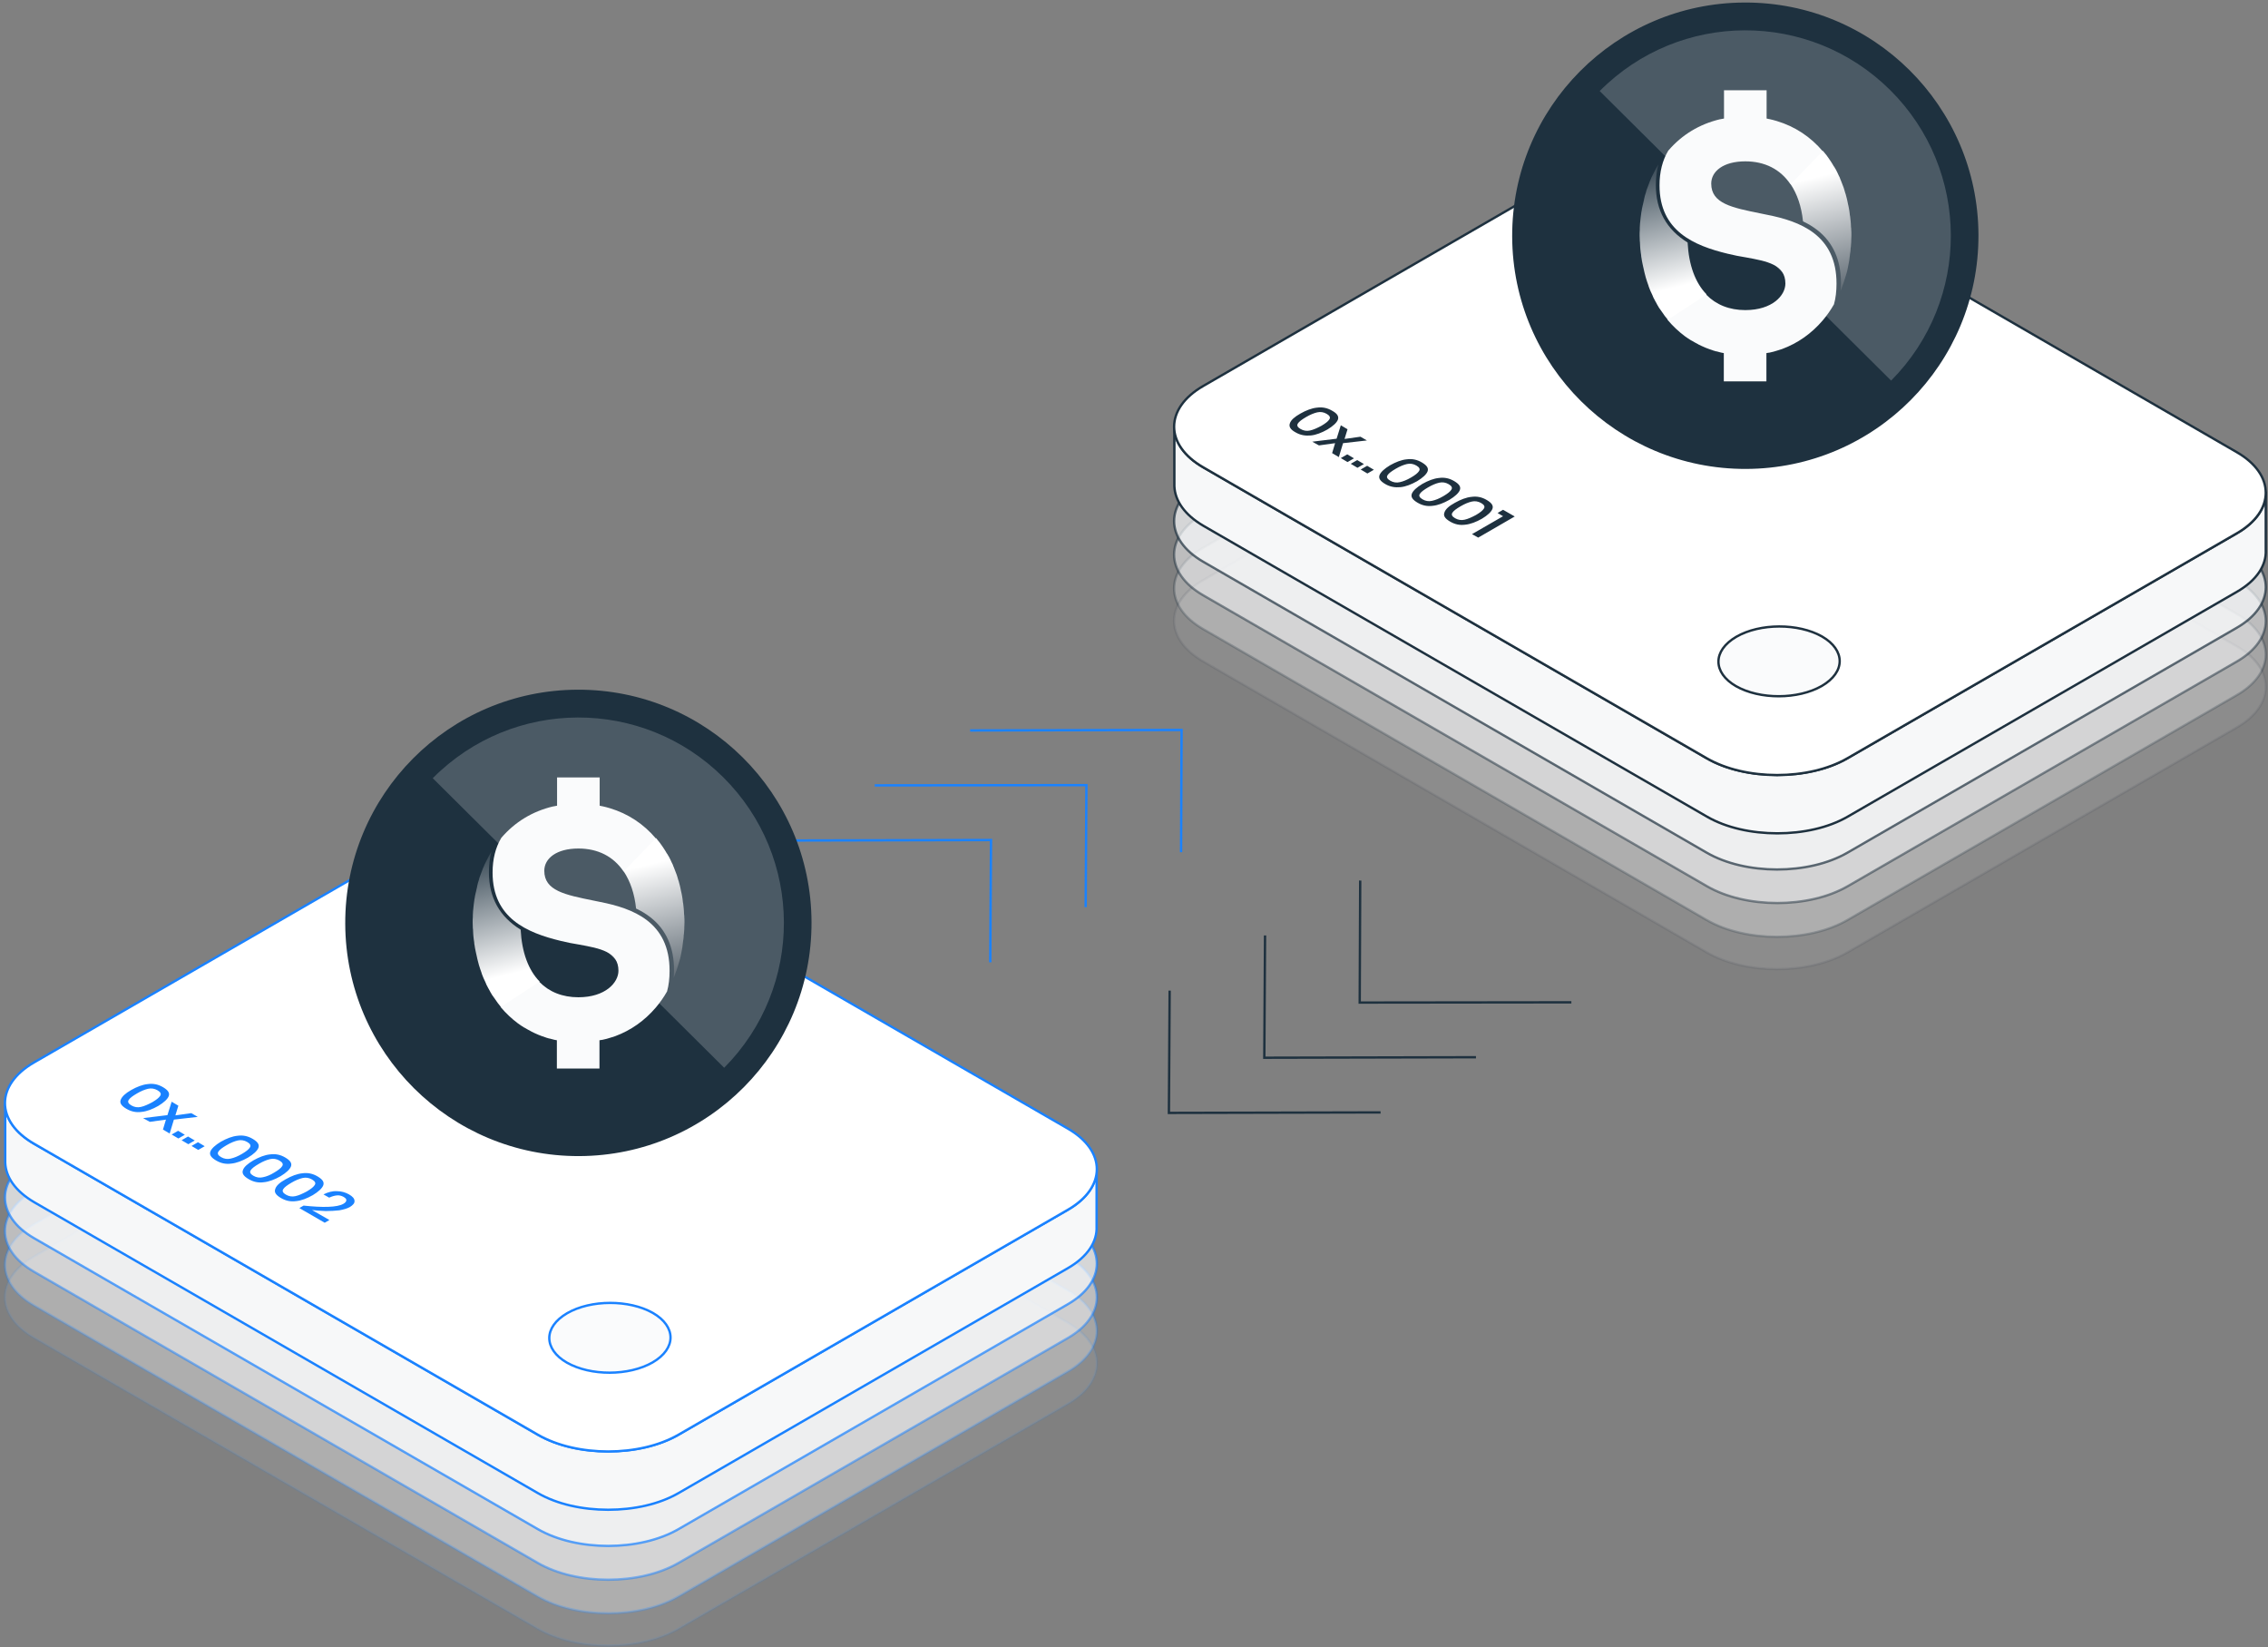 <svg xmlns="http://www.w3.org/2000/svg" width="482" height="350" viewBox="0 0 482 350">
    <rect x="0" y="0" width="482" height="350" fill="#808080" stroke="none"/>
    <defs>
        <linearGradient id="ecizo6bx3a" x1="50.898%" x2="41.036%" y1="79.568%" y2="-11.87%">
            <stop offset=".058%" stop-color="#FFF"/>
            <stop offset="100%" stop-color="#1E313F"/>
        </linearGradient>
        <linearGradient id="57t3henz3b" x1="48.094%" x2="58.005%" y1="17.958%" y2="112.287%">
            <stop offset=".058%" stop-color="#FFF"/>
            <stop offset="99.67%" stop-color="#4E5A64"/>
        </linearGradient>
    </defs>
    <g fill="none" fill-rule="evenodd">
        <g fill-rule="nonzero">
            <g stroke="#1E313F" stroke-width=".5">
                <path fill="#FAFBFC" d="M226.191 100.002c8.237 4.751 8.237 12.513 0 17.265l-82.736 47.783c-8.236 4.752-21.647 4.752-29.884 0L6.547 103.222c-8.237-4.752-8.237-12.513 0-17.265l82.736-47.783c8.237-4.752 21.648-4.752 29.885 0l107.023 61.828z" opacity=".3" transform="translate(1) translate(248.156 30.431)"/>
                <path fill="#FAFBFC" d="M226.191 106.865c8.237 4.752 8.237 12.514 0 17.266l-82.736 47.783c-8.236 4.752-21.647 4.752-29.884 0L6.547 110.086c-8.237-4.752-8.237-12.513 0-17.265l82.736-47.783c8.237-4.752 21.648-4.752 29.885 0l107.023 61.827z" opacity=".1" transform="translate(1) translate(248.156 30.431)"/>
                <path fill="#FAFBFC" d="M226.191 92.874c8.237 4.752 8.237 12.513 0 17.265l-82.683 47.73c-8.237 4.752-21.648 4.752-29.884 0L6.547 96.042c-8.237-4.752-8.237-12.514 0-17.266l82.736-47.783c8.237-4.752 21.648-4.752 29.885 0l107.023 61.88z" opacity=".5" transform="translate(1) translate(248.156 30.431)"/>
                <path fill="#FAFBFC" d="M226.191 85.693c8.237 4.752 8.237 12.513 0 17.265l-82.736 47.783c-8.236 4.752-21.647 4.752-29.884 0L6.547 88.914c-8.237-4.752-8.237-12.514 0-17.266l82.736-47.783c8.237-4.752 21.648-4.752 29.885 0L226.19 85.693z" opacity=".7" transform="translate(1) translate(248.156 30.431)"/>
                <path fill="#F7F8F9" d="M226.191 82.895l-82.736 47.783c-4.118 2.376-9.504 3.537-14.942 3.537-5.438 0-10.824-1.161-14.942-3.537L6.547 68.85C2.534 66.527.528 63.517.422 60.455v12.408c.106 3.062 2.165 6.072 6.125 8.395l107.077 61.828c4.118 2.376 9.504 3.537 14.942 3.537 5.438 0 10.824-1.161 14.942-3.537l82.736-47.784c4.224-2.428 6.283-5.65 6.125-8.87V74.024c.106 3.221-1.954 6.442-6.178 8.87z" transform="translate(1) translate(248.156 30.431)"/>
                <path fill="#FFF" d="M226.191 65.63c8.237 4.751 8.237 12.513 0 17.265l-82.736 47.783c-8.236 4.752-21.647 4.752-29.884 0L6.547 68.85c-8.237-4.752-8.237-12.513 0-17.265L89.283 3.802c8.237-4.752 21.648-4.752 29.885 0L226.19 65.629z" transform="translate(1) translate(248.156 30.431)"/>
                <path fill="#FAFBFC" d="M119.801 115.366c-2.481-1.425-3.749-3.326-3.749-5.227 0-1.9 1.268-3.802 3.802-5.28 5.016-2.904 13.2-2.904 18.216-.053 2.481 1.426 3.748 3.327 3.748 5.227 0 1.901-1.267 3.802-3.801 5.28-5.069 2.904-13.2 2.904-18.216.053z" transform="translate(1) translate(248.156 30.431)"/>
            </g>
            <g fill="#1E313F">
                <path d="M2.376 1.478C3.59.792 4.805.317 5.914.211 7.075.053 8.13.264 9.187.898c1.056.58 1.426 1.214 1.162 1.9-.264.634-1.004 1.32-2.218 2.06-1.214.686-2.429 1.161-3.537 1.267-1.11.105-2.218-.053-3.274-.687-1.056-.58-1.426-1.214-1.162-1.9.212-.687 1.004-1.373 2.218-2.06zm4.488 2.588c.897-.528 1.425-.95 1.69-1.373.263-.423.052-.792-.581-1.162-.634-.37-1.32-.475-2.007-.317-.686.159-1.478.476-2.376 1.004-.897.528-1.478.95-1.742 1.372-.264.423-.053.792.58 1.162.634.37 1.32.475 2.007.317.74-.159 1.531-.528 2.429-1.003zM9.134 9.873L9.768 7.761 6.336 8.237 4.91 7.445 10.085 6.811 10.982 3.96 12.408 4.805 11.774 6.864 15.153 6.389 16.526 7.181 11.457 7.761 10.56 10.718zM13.781 10.982L12.408 11.774 10.982 10.929 12.355 10.137zM15.893 12.197L14.52 12.989 13.094 12.144 14.467 11.352zM18.005 13.411L16.632 14.203 15.206 13.358 16.579 12.566zM21.436 12.46c1.215-.686 2.43-1.161 3.538-1.267 1.162-.158 2.218.053 3.274.687 1.056.633 1.425 1.214 1.161 1.9-.264.634-1.003 1.32-2.217 2.06-1.215.686-2.43 1.161-3.538 1.267-1.109.106-2.218-.053-3.274-.686-1.056-.634-1.425-1.215-1.161-1.901.264-.634 1.003-1.32 2.217-2.06zm4.488 2.588c.898-.528 1.426-.95 1.69-1.373.264-.422.053-.792-.58-1.162-.634-.37-1.32-.475-2.007-.316-.687.158-1.479.475-2.376 1.003-.898.528-1.479.95-1.743 1.373-.264.422-.052.792.581 1.161.634.37 1.32.475 2.007.317.739-.158 1.53-.475 2.428-1.003zM28.3 16.42c1.215-.686 2.43-1.161 3.538-1.267 1.161-.158 2.217.053 3.273.687 1.056.633 1.426 1.214 1.162 1.9-.264.634-1.003 1.32-2.218 2.06-1.214.686-2.428 1.161-3.537 1.267-1.162.158-2.218-.053-3.274-.687-1.056-.633-1.425-1.214-1.161-1.9.264-.634 1.003-1.32 2.217-2.06zm4.488 2.588c.898-.528 1.426-.95 1.69-1.373.264-.422.053-.792-.581-1.162-.634-.37-1.32-.475-2.006-.316-.687.158-1.479.475-2.376 1.003-.898.528-1.479.95-1.743 1.372-.264.423-.052.792.581 1.162.634.37 1.32.475 2.006.317.74-.159 1.532-.475 2.43-1.003zM35.217 20.433c1.214-.686 2.429-1.161 3.538-1.267 1.161-.158 2.217.053 3.273.686 1.056.634 1.426 1.215 1.162 1.901-.264.634-1.004 1.32-2.218 2.06-1.214.686-2.429 1.161-3.537 1.267-1.162.158-2.218-.053-3.274-.687-1.056-.633-1.426-1.214-1.162-1.9.212-.687.95-1.373 2.218-2.06zm4.488 2.587c.898-.528 1.426-.95 1.69-1.372.264-.423.052-.792-.581-1.162-.634-.37-1.32-.475-2.007-.317-.686.159-1.478.475-2.376 1.003-.897.528-1.478.95-1.742 1.373-.264.423-.053.792.58 1.162.634.37 1.32.475 2.007.317.74-.159 1.531-.528 2.429-1.004zM44.298 22.598L45.46 21.912 47.942 23.337 40.18 27.825 38.86 27.086 45.46 23.284z" transform="translate(1) translate(248.156 30.431) translate(24.816 55.967)"/>
            </g>
        </g>
        <g stroke="#1E313F" stroke-width=".5">
            <path d="M45.302 49.631L0.317 49.737 0.475 23.76" transform="translate(1) translate(247.1 186.717)"/>
            <path d="M20.75 12.038L20.592 38.015 65.577 37.91" transform="translate(1) translate(247.1 186.717)"/>
            <path d="M40.972 0.37L40.867 26.294 85.851 26.241" transform="translate(1) translate(247.1 186.717)"/>
        </g>
        <g stroke="#1A82FF" stroke-width=".5">
            <path d="M40.972 0.158L85.904 0.053 85.799 26.03" transform="translate(1) translate(164.205 155.037)"/>
            <path d="M65.524 37.699L65.682 11.774 20.697 11.827" transform="translate(1) translate(164.205 155.037)"/>
            <path d="M45.249 49.42L45.407 23.443 0.422 23.548" transform="translate(1) translate(164.205 155.037)"/>
        </g>
        <g fill-rule="nonzero" transform="translate(1) translate(320)">
            <circle cx="49.919" cy="50.084" r="49.548" fill="#1E313F" transform="rotate(-.192 49.919 50.084)"/>
            <path fill="#FFF" d="M80.905 80.864c16.996-17.12 16.914-44.732-.205-61.728C63.58 2.14 35.967 2.222 18.97 19.342l61.934 61.522z" opacity=".2"/>
            <g>
                <path fill="#FAFBFC" d="M27.407 26.708c-.493-.082-.946-.206-1.399-.288-6.09-1.235-10.494-2.099-10.494-6.338 0-2.633 2.593-4.732 7.243-4.732 4.157 0 7.449 1.687 9.589 4.856l.329.082 6.625-6.79-.04-.247c-2.634-3.128-5.968-5.309-9.795-6.46-.535-.165-1.029-.289-1.564-.412h-.04c-.207-.042-.371-.083-.577-.124V.247H18.23v6.008c-.288.041-.576.124-.864.165h-.04C13.045 7.449 9.3 9.67 6.378 13.086c-1.235 2.058-1.852 4.527-1.852 7.367 0 9.712 7.325 12.798 14.485 14.526 1.317.33 2.634.577 3.91.782 4.485.823 8.354 1.523 8.354 5.556 0 2.51-2.757 5.638-8.519 5.638-3.415 0-6.214-1.153-8.271-3.251-.124-.124-.288-.247-.412-.37l-7.819 5.431v.288c1.111 1.317 2.346 2.47 3.663 3.457.452.33.905.618 1.358.906h.04c.454.288.947.535 1.4.782 0 0 .041 0 .041.04.494.248.947.453 1.44.66.042 0 .042 0 .083.04.494.206.987.37 1.481.535.041 0 .083 0 .083.041.247.083.452.124.7.206h.082c.246.082.493.124.781.206.042 0 .083 0 .124.041.206.041.453.082.658.124v6.008h9.054V56.09c.164-.042.329-.042.494-.083h.082c.617-.123 1.234-.288 1.852-.494.288-.082.617-.205.905-.288 3.333-1.234 6.255-3.292 8.642-6.09.905-1.07 1.687-2.181 2.387-3.416.37-1.317.535-2.798.535-4.362.041-10.453-7.86-13.292-14.733-14.65z" transform="translate(27.16 18.93)"/>
                <path fill="url(#ecizo6bx3a)" d="M6.296 49.012c-.452-.535-.864-1.07-1.234-1.646-.165-.247-.33-.494-.494-.7-.041-.04-.082-.123-.124-.164-.123-.206-.288-.453-.411-.7l-.124-.246c-.123-.206-.246-.453-.37-.659l-.123-.247c-.124-.206-.247-.452-.33-.7-.04-.082-.082-.205-.123-.287-.123-.247-.206-.453-.33-.7-.04-.082-.082-.165-.123-.288-.082-.247-.205-.494-.288-.74 0-.042-.04-.124-.04-.165-.207-.577-.412-1.153-.577-1.729 0-.041-.041-.082-.041-.164-.041-.206-.124-.412-.165-.618l-.123-.494c-.041-.205-.083-.37-.124-.576-.04-.164-.082-.37-.123-.535-.041-.205-.082-.37-.124-.576-.04-.206-.082-.411-.123-.617-.041-.165-.041-.37-.082-.535-.042-.206-.083-.412-.083-.659-.04-.164-.04-.329-.082-.534-.041-.247-.041-.453-.082-.7 0-.165-.041-.33-.041-.494 0-.288-.042-.535-.042-.823 0-.123 0-.247-.04-.411 0-.412-.042-.824-.042-1.235 0-.412 0-.782.041-1.193v-.37c0-.289.041-.536.041-.824 0-.123.042-.288.042-.411.04-.247.04-.535.082-.782 0-.124.041-.247.041-.37.041-.33.082-.618.123-.906 0-.082 0-.165.042-.206.04-.37.123-.74.205-1.11.042-.124.042-.248.083-.33.04-.247.123-.494.164-.74.041-.124.083-.289.083-.412.04-.247.123-.453.164-.7.041-.123.082-.288.124-.411.082-.247.164-.494.205-.741.042-.124.083-.206.124-.33l.37-.987c.041-.124.083-.206.124-.33.082-.246.164-.452.288-.699.04-.123.123-.247.164-.411.083-.206.165-.37.288-.577.083-.123.124-.288.206-.411.082-.206.206-.37.288-.576.083-.124.124-.247.206-.37l.494-.865c-.37 1.358-.535 2.84-.535 4.404 0 5.35 2.263 9.423 6.749 12.18.247 4.815 1.646 8.601 4.033 11.03l-8.23 5.39z" transform="translate(27.16 18.93)"/>
                <path fill="url(#57t3henz3b)" d="M32.387 20.206c1.399 2.099 2.304 4.732 2.634 7.901 1.152.535 2.14 1.152 3.045 1.852 3.333 2.592 5.02 6.378 5.02 11.193 0 .576-.04 1.153-.082 1.729v-.041c.165-.37.33-.782.453-1.194.04-.123.082-.206.123-.33.083-.287.206-.575.288-.863.041-.124.083-.288.124-.412.04-.164.123-.37.164-.535.083-.247.124-.453.206-.7.041-.164.082-.37.124-.534l.123-.618c.041-.123.041-.288.082-.411.042-.288.124-.617.165-.906 0-.123.041-.246.041-.37l.124-.988c0-.082 0-.123.04-.205.042-.33.083-.618.083-.947 0-.082 0-.164.041-.247.041-.37.041-.74.082-1.11v-.248c0-.37.042-.782.042-1.152 0-.412 0-.823-.042-1.276 0-.123 0-.247-.04-.411 0-.288-.042-.576-.042-.823 0-.165-.041-.33-.041-.494-.041-.247-.041-.494-.082-.74 0-.166-.041-.33-.083-.536-.04-.247-.04-.453-.082-.7-.041-.164-.041-.37-.082-.534-.041-.206-.082-.453-.124-.659-.04-.164-.082-.37-.123-.535l-.124-.617c-.04-.165-.082-.37-.123-.535-.041-.206-.123-.412-.165-.617-.04-.165-.082-.37-.164-.535-.041-.206-.124-.37-.165-.577-.041-.164-.123-.37-.164-.534-.083-.206-.124-.37-.206-.535-.083-.165-.124-.37-.206-.535-.082-.165-.123-.37-.206-.535-.082-.165-.164-.37-.205-.535l-.247-.494c-.083-.165-.165-.33-.247-.535l-.247-.494c-.083-.165-.165-.33-.288-.494-.083-.164-.165-.33-.288-.453-.083-.164-.206-.329-.288-.493-.083-.165-.206-.288-.288-.453-.289-.453-.618-.905-.947-1.358-.247-.33-.494-.617-.74-.905l-6.873 7.078z" transform="translate(27.16 18.93)"/>
            </g>
        </g>
        <g fill-rule="nonzero">
            <g stroke="#1A82FF" stroke-width=".5">
                <path fill="#FAFBFC" d="M225.927 100.107c8.237 4.752 8.237 12.514 0 17.265l-82.736 47.784c-8.236 4.752-21.647 4.752-29.884 0L6.23 103.328c-8.236-4.752-8.236-12.514 0-17.265l82.737-47.784c8.236-4.752 21.647-4.752 29.884 0l107.076 61.828z" opacity=".3" transform="translate(1) translate(0 174.045)"/>
                <path fill="#FAFBFC" d="M225.927 106.971c8.237 4.752 8.237 12.513 0 17.265l-82.736 47.784c-8.236 4.751-21.647 4.751-29.884 0L6.23 110.192c-8.236-4.752-8.236-12.514 0-17.266l82.737-47.783c8.236-4.752 21.647-4.752 29.884 0l107.076 61.828z" opacity=".1" transform="translate(1) translate(0 174.045)"/>
                <path fill="#FAFBFC" d="M225.927 92.98c8.237 4.751 8.237 12.513 0 17.265l-82.736 47.783c-8.236 4.752-21.647 4.752-29.884 0L6.23 96.148c-8.236-4.753-8.236-12.514 0-17.266l82.737-47.73c8.236-4.752 21.647-4.752 29.884 0l107.076 61.827z" opacity=".5" transform="translate(1) translate(0 174.045)"/>
                <path fill="#FAFBFC" d="M225.927 85.799c8.237 4.751 8.237 12.513 0 17.265l-82.736 47.783c-8.236 4.752-21.647 4.752-29.884 0L6.23 89.02c-8.236-4.752-8.236-12.513 0-17.265l82.737-47.783c8.236-4.752 21.647-4.752 29.884 0l107.076 61.828z" opacity=".7" transform="translate(1) translate(0 174.045)"/>
                <path fill="#F7F8F9" d="M225.927 83l-82.736 47.783c-4.118 2.376-9.504 3.538-14.942 3.538-5.438 0-10.824-1.162-14.942-3.538L6.23 68.956C2.218 66.632.211 63.623.106 60.56v12.407C.21 76.031 2.27 79.04 6.23 81.363l107.077 61.828c4.118 2.376 9.504 3.538 14.942 3.538 5.438 0 10.824-1.162 14.942-3.538l82.736-47.783c4.224-2.429 6.284-5.65 6.125-8.87V74.13c.106 3.22-1.9 6.441-6.125 8.87z" transform="translate(1) translate(0 174.045)"/>
                <path fill="#FFF" d="M225.927 65.735c8.237 4.752 8.237 12.513 0 17.265l-82.736 47.783c-8.236 4.752-21.647 4.752-29.884 0L6.23 68.956c-8.236-4.752-8.236-12.514 0-17.266L88.967 3.907c8.236-4.752 21.647-4.752 29.884 0l107.076 61.828z" transform="translate(1) translate(0 174.045)"/>
                <path fill="#FAFBFC" d="M119.484 115.472c-2.481-1.426-3.748-3.327-3.748-5.227 0-1.901 1.267-3.802 3.801-5.28 5.016-2.904 13.2-2.904 18.216-.053 2.481 1.425 3.749 3.326 3.749 5.227 0 1.9-1.268 3.802-3.802 5.28-5.069 2.904-13.2 2.904-18.216.053z" transform="translate(1) translate(0 174.045)"/>
            </g>
            <g fill="#1A82FF">
                <path d="M2.587 1.584C3.802.898 5.016.422 6.125.317c1.161-.159 2.217.053 3.273.686 1.056.634 1.426 1.215 1.162 1.901-.264.634-1.003 1.32-2.218 2.06-1.214.686-2.428 1.16-3.537 1.266-1.162.159-2.218-.053-3.274-.686C.475 4.91.106 4.33.37 3.644c.264-.687 1.003-1.374 2.217-2.06zm4.488 2.587c.898-.528 1.426-.95 1.69-1.373.264-.422.052-.792-.581-1.161-.634-.37-1.32-.475-2.007-.317-.686.158-1.478.475-2.375 1.003-.898.528-1.479.95-1.743 1.373-.264.422-.053.792.581 1.162.634.37 1.32.475 2.006.316.74-.158 1.531-.528 2.43-1.003zM9.345 9.979L9.979 7.867 6.547 8.342 5.122 7.55 10.296 6.917 11.193 4.066 12.619 4.91 11.985 6.969 15.365 6.494 16.737 7.286 11.669 7.867 10.771 10.824zM13.992 11.088L12.619 11.88 11.193 11.035 12.566 10.243zM16.104 12.302L14.731 13.094 13.305 12.249 14.678 11.457zM18.216 13.517L16.843 14.309 15.417 13.464 16.79 12.672zM21.648 12.566c1.214-.686 2.428-1.161 3.537-1.267 1.162-.158 2.218.053 3.274.686 1.056.634 1.425 1.215 1.161 1.901-.264.634-1.003 1.32-2.217 2.06-1.215.686-2.429 1.16-3.538 1.267-1.161.158-2.217-.053-3.273-.687-1.056-.633-1.426-1.214-1.162-1.9.264-.634 1.003-1.32 2.218-2.06zm4.488 2.587c.897-.528 1.425-.95 1.69-1.372.263-.423.052-.792-.582-1.162-.633-.37-1.32-.475-2.006-.317-.686.159-1.478.475-2.376 1.003-.898.528-1.478.95-1.742 1.373-.264.423-.053.792.58 1.162.634.37 1.32.475 2.007.317.739-.159 1.531-.476 2.429-1.004zM28.564 16.526c1.215-.686 2.43-1.161 3.538-1.267 1.161-.158 2.217.053 3.273.686 1.056.634 1.426 1.215 1.162 1.901-.264.634-1.003 1.32-2.218 2.06-1.214.686-2.428 1.16-3.537 1.266-1.162.159-2.218-.052-3.274-.686s-1.425-1.214-1.161-1.9c.211-.634.95-1.32 2.217-2.06zM33 19.113c.898-.528 1.426-.95 1.69-1.372.264-.423.053-.792-.58-1.162-.634-.37-1.32-.475-2.007-.317-.687.159-1.479.475-2.376 1.003-.898.528-1.478.95-1.742 1.373-.264.422-.053.792.58 1.162.634.37 1.32.475 2.007.316.792-.158 1.584-.475 2.428-1.003zM35.428 20.539c1.215-.687 2.429-1.162 3.538-1.267 1.161-.159 2.217.052 3.273.686s1.426 1.214 1.162 1.9c-.264.634-1.003 1.32-2.218 2.06-1.214.686-2.428 1.162-3.537 1.267-1.162.159-2.218-.053-3.274-.686-1.056-.634-1.425-1.215-1.161-1.901.21-.686.95-1.373 2.217-2.06zm4.488 2.587c.898-.528 1.426-.95 1.69-1.373.264-.422.053-.792-.581-1.161-.634-.37-1.32-.476-2.006-.317-.687.158-1.479.475-2.376 1.003-.898.528-1.479.95-1.743 1.373-.264.422-.053.792.581 1.161.634.37 1.32.476 2.006.317.74-.158 1.532-.528 2.43-1.003zM44.457 26.4c1.478-.053 2.587-.264 3.22-.634.37-.211.634-.475.634-.74.053-.263-.158-.474-.58-.738-.476-.264-.951-.37-1.426-.317-.528.053-1.056.211-1.637.475l-1.214-.686c.95-.476 1.9-.74 2.85-.687.951 0 1.849.264 2.588.687.74.422 1.162.897 1.162 1.372.052.476-.317.898-1.004 1.32-.58.317-1.32.528-2.217.687-.95.105-1.9.158-2.904.158-1.003-.053-2.006-.105-2.904-.211l3.696 2.112-1.003.58-5.386-3.114.898-.528c2.006.21 3.748.316 5.227.264z" transform="translate(1) translate(0 174.045) translate(24.288 55.967)"/>
            </g>
        </g>
        <g fill-rule="nonzero" transform="translate(1) translate(72 146)">
            <circle cx="49.919" cy="50.084" r="49.548" fill="#1E313F" transform="rotate(-.192 49.919 50.084)"/>
            <path fill="#FFF" d="M80.905 80.864c16.996-17.12 16.914-44.732-.205-61.728C63.58 2.14 35.967 2.222 18.97 19.342l61.934 61.522z" opacity=".2"/>
            <g>
                <path fill="#FAFBFC" d="M27.407 26.708c-.493-.082-.946-.206-1.399-.288-6.09-1.235-10.494-2.099-10.494-6.338 0-2.633 2.593-4.732 7.243-4.732 4.157 0 7.449 1.687 9.589 4.856l.329.082 6.625-6.79-.04-.247c-2.634-3.128-5.968-5.309-9.795-6.46-.535-.165-1.029-.289-1.564-.412h-.04c-.207-.042-.371-.083-.577-.124V.247H18.23v6.008c-.288.041-.576.124-.864.165h-.04C13.045 7.449 9.3 9.67 6.378 13.086c-1.235 2.058-1.852 4.527-1.852 7.367 0 9.712 7.325 12.798 14.485 14.526 1.317.33 2.634.577 3.91.782 4.485.823 8.354 1.523 8.354 5.556 0 2.51-2.757 5.638-8.519 5.638-3.415 0-6.214-1.153-8.271-3.251-.124-.124-.288-.247-.412-.37l-7.819 5.431v.288c1.111 1.317 2.346 2.47 3.663 3.457.452.33.905.618 1.358.906h.04c.454.288.947.535 1.4.782 0 0 .041 0 .041.04.494.248.947.453 1.44.66.042 0 .042 0 .083.04.494.206.987.37 1.481.535.041 0 .083 0 .083.041.247.083.452.124.7.206h.082c.246.082.493.124.781.206.042 0 .083 0 .124.041.206.041.453.082.658.124v6.008h9.054V56.09c.164-.042.329-.042.494-.083h.082c.617-.123 1.234-.288 1.852-.494.288-.082.617-.205.905-.288 3.333-1.234 6.255-3.292 8.642-6.09.905-1.07 1.687-2.181 2.387-3.416.37-1.317.535-2.798.535-4.362.041-10.453-7.86-13.292-14.733-14.65z" transform="translate(27.16 18.93)"/>
                <path fill="url(#ecizo6bx3a)" d="M6.296 49.012c-.452-.535-.864-1.07-1.234-1.646-.165-.247-.33-.494-.494-.7-.041-.04-.082-.123-.124-.164-.123-.206-.288-.453-.411-.7l-.124-.246c-.123-.206-.246-.453-.37-.659l-.123-.247c-.124-.206-.247-.452-.33-.7-.04-.082-.082-.205-.123-.287-.123-.247-.206-.453-.33-.7-.04-.082-.082-.165-.123-.288-.082-.247-.205-.494-.288-.74 0-.042-.04-.124-.04-.165-.207-.577-.412-1.153-.577-1.729 0-.041-.041-.082-.041-.164-.041-.206-.124-.412-.165-.618l-.123-.494c-.041-.205-.083-.37-.124-.576-.04-.164-.082-.37-.123-.535-.041-.205-.082-.37-.124-.576-.04-.206-.082-.411-.123-.617-.041-.165-.041-.37-.082-.535-.042-.206-.083-.412-.083-.659-.04-.164-.04-.329-.082-.534-.041-.247-.041-.453-.082-.7 0-.165-.041-.33-.041-.494 0-.288-.042-.535-.042-.823 0-.123 0-.247-.04-.411 0-.412-.042-.824-.042-1.235 0-.412 0-.782.041-1.193v-.37c0-.289.041-.536.041-.824 0-.123.042-.288.042-.411.04-.247.04-.535.082-.782 0-.124.041-.247.041-.37.041-.33.082-.618.123-.906 0-.082 0-.165.042-.206.04-.37.123-.74.205-1.11.042-.124.042-.248.083-.33.04-.247.123-.494.164-.74.041-.124.083-.289.083-.412.04-.247.123-.453.164-.7.041-.123.082-.288.124-.411.082-.247.164-.494.205-.741.042-.124.083-.206.124-.33l.37-.987c.041-.124.083-.206.124-.33.082-.246.164-.452.288-.699.04-.123.123-.247.164-.411.083-.206.165-.37.288-.577.083-.123.124-.288.206-.411.082-.206.206-.37.288-.576.083-.124.124-.247.206-.37l.494-.865c-.37 1.358-.535 2.84-.535 4.404 0 5.35 2.263 9.423 6.749 12.18.247 4.815 1.646 8.601 4.033 11.03l-8.23 5.39z" transform="translate(27.16 18.93)"/>
                <path fill="url(#57t3henz3b)" d="M32.387 20.206c1.399 2.099 2.304 4.732 2.634 7.901 1.152.535 2.14 1.152 3.045 1.852 3.333 2.592 5.02 6.378 5.02 11.193 0 .576-.04 1.153-.082 1.729v-.041c.165-.37.33-.782.453-1.194.04-.123.082-.206.123-.33.083-.287.206-.575.288-.863.041-.124.083-.288.124-.412.04-.164.123-.37.164-.535.083-.247.124-.453.206-.7.041-.164.082-.37.124-.534l.123-.618c.041-.123.041-.288.082-.411.042-.288.124-.617.165-.906 0-.123.041-.246.041-.37l.124-.988c0-.082 0-.123.04-.205.042-.33.083-.618.083-.947 0-.082 0-.164.041-.247.041-.37.041-.74.082-1.11v-.248c0-.37.042-.782.042-1.152 0-.412 0-.823-.042-1.276 0-.123 0-.247-.04-.411 0-.288-.042-.576-.042-.823 0-.165-.041-.33-.041-.494-.041-.247-.041-.494-.082-.74 0-.166-.041-.33-.083-.536-.04-.247-.04-.453-.082-.7-.041-.164-.041-.37-.082-.534-.041-.206-.082-.453-.124-.659-.04-.164-.082-.37-.123-.535l-.124-.617c-.04-.165-.082-.37-.123-.535-.041-.206-.123-.412-.165-.617-.04-.165-.082-.37-.164-.535-.041-.206-.124-.37-.165-.577-.041-.164-.123-.37-.164-.534-.083-.206-.124-.37-.206-.535-.083-.165-.124-.37-.206-.535-.082-.165-.123-.37-.206-.535-.082-.165-.164-.37-.205-.535l-.247-.494c-.083-.165-.165-.33-.247-.535l-.247-.494c-.083-.165-.165-.33-.288-.494-.083-.164-.165-.33-.288-.453-.083-.164-.206-.329-.288-.493-.083-.165-.206-.288-.288-.453-.289-.453-.618-.905-.947-1.358-.247-.33-.494-.617-.74-.905l-6.873 7.078z" transform="translate(27.16 18.93)"/>
            </g>
        </g>
    </g>
</svg>
